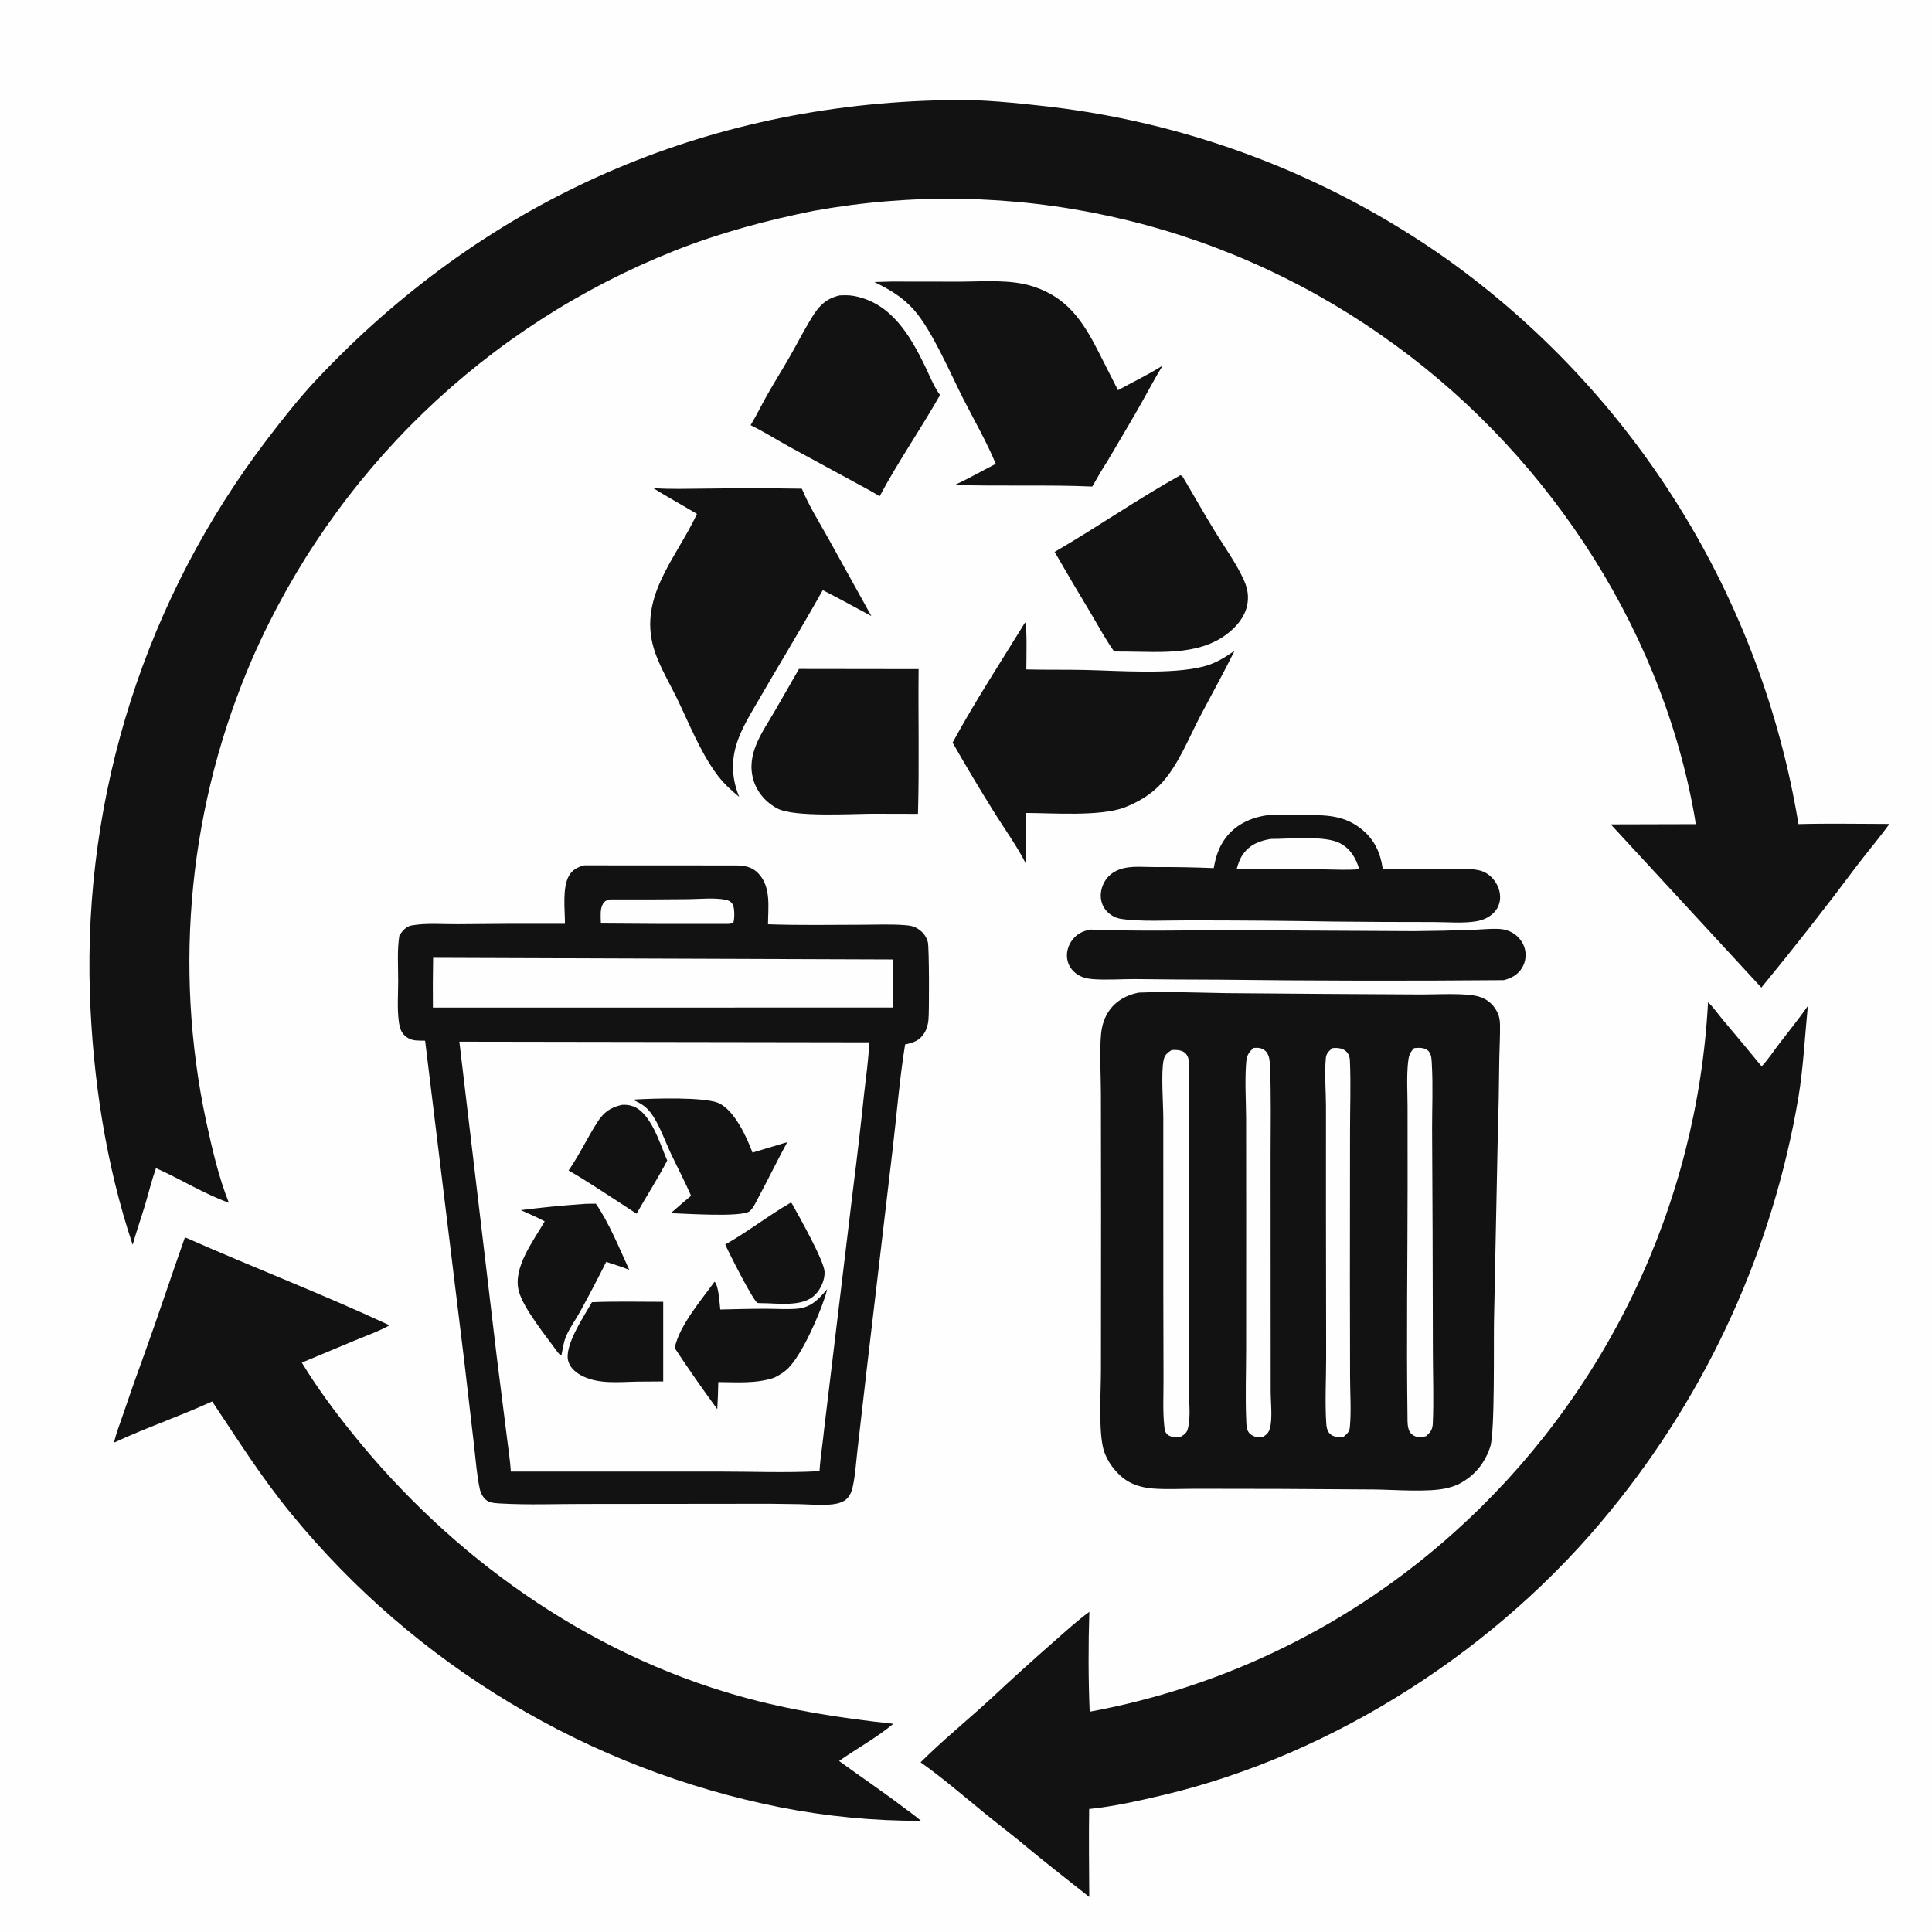 <?xml version="1.0" encoding="utf-8" ?>
<svg xmlns="http://www.w3.org/2000/svg" xmlns:xlink="http://www.w3.org/1999/xlink" width="1024" height="1024">
	<path fill="#FEFEFE" d="M0 0L1024 0L1024 1024L0 1024L0 0Z"/>
	<path fill="#121212" d="M625.6 251.888L626.599 252.265C632.492 262.115 638.081 272.12 644.093 281.905C649.164 290.157 655.283 298.618 659.286 307.429C660.577 310.27 661.391 313.253 661.439 316.387C661.539 322.94 658.568 328.356 654.016 332.84C638.541 348.085 615.649 345.418 595.751 345.335L590.551 345.333C585.934 338.88 582.096 331.647 578.029 324.822Q568.335 308.767 558.979 292.513C581.466 279.502 602.932 264.491 625.6 251.888Z"/>
	<path fill="#121212" d="M423.475 354.558L486.883 354.641C486.618 380.223 487.29 405.779 486.541 431.363L462.25 431.306C451.458 431.349 421.108 433.172 412.211 428.61C406.106 425.48 401.277 420.019 399.327 413.399C395.258 399.582 404.164 388.067 410.68 376.826L423.475 354.558Z"/>
	<path fill="#121212" d="M578.023 492.692C603.837 493.713 629.903 493.01 655.746 493.025L749.351 493.516Q764.887 493.395 780.414 492.833C784.89 492.687 789.497 492.168 793.963 492.314C796.128 492.385 798.282 492.797 800.267 493.683C803.779 495.251 806.662 498.292 807.903 501.947Q808.127 502.601 808.28 503.274Q808.434 503.948 808.515 504.634Q808.597 505.32 808.606 506.011Q808.615 506.702 808.552 507.39Q808.488 508.078 808.352 508.756Q808.217 509.433 808.01 510.093Q807.804 510.752 807.529 511.386Q807.255 512.02 806.915 512.622C804.734 516.51 801.218 518.445 797.045 519.503Q721.021 520.157 645 519.24Q623.17 519.205 601.341 518.936C593.971 518.918 586.291 519.536 578.963 518.94C576.119 518.709 573.33 518.005 570.934 516.407C568.115 514.527 566.11 511.585 565.619 508.208C565.111 504.702 566.157 501.123 568.258 498.299C570.762 494.931 573.988 493.397 578.023 492.692Z"/>
	<path fill="#121212" d="M444.946 156.585C447.617 156.421 450.08 156.39 452.735 156.891C472.362 160.6 482.361 177.751 490.358 194.251C492.698 199.081 494.849 204.583 497.946 208.963C498.044 209.102 498.146 209.237 498.246 209.373C487.991 227.486 475.996 244.704 466.214 263.058C463.104 260.999 459.666 259.278 456.408 257.452L418.284 236.747C411.462 232.989 404.832 228.764 397.834 225.354C400.809 220.429 403.358 215.189 406.168 210.162C410.105 203.116 414.424 196.286 418.442 189.286C422.318 182.532 425.855 175.562 429.899 168.908C433.819 162.457 437.355 158.405 444.946 156.585Z"/>
	<path fill="#121212" d="M671.317 432.146C677.202 431.873 683.131 432.002 689.022 432.01C700.551 432.024 710.915 431.426 720.631 438.674C728.234 444.345 731.602 451.561 732.929 460.776L762.951 460.646C769.613 460.608 777.355 459.838 783.851 461.265C786.344 461.812 788.532 463.022 790.365 464.795C793.223 467.559 795.022 471.331 795.092 475.33C795.15 478.668 793.895 481.71 791.485 484.022C789.067 486.341 785.902 487.717 782.626 488.281C775.456 489.517 767.012 488.702 759.692 488.708Q733.533 488.723 707.375 488.454Q668.758 487.814 630.135 487.826C619.558 487.755 603.984 488.642 593.976 486.985C591.374 486.554 589.254 485.448 587.304 483.666C584.725 481.307 583.371 478.036 583.413 474.556C583.458 470.796 585.117 466.84 587.833 464.229C590.227 461.928 593.304 460.577 596.539 459.963C601.319 459.056 606.786 459.557 611.648 459.565Q627.487 459.472 643.312 460.121C644.355 454.237 645.966 448.909 649.638 444.08C654.959 437.083 662.779 433.388 671.317 432.146Z"/>
	<path fill="#FEFEFE" d="M673.471 444.657C683.155 444.724 702.147 442.641 710.27 446.946C715.804 449.879 718.71 454.911 720.436 460.7C714.494 461.236 708.402 460.9 702.441 460.814C686.824 460.333 671.164 460.691 655.535 460.371C656.328 457.622 657.131 455.162 658.814 452.789C662.47 447.634 667.474 445.683 673.471 444.657Z"/>
	<path fill="#121212" d="M472.369 149.236L508.116 149.283C520.915 149.292 535.363 147.859 547.64 151.848C565.684 157.71 573.962 170.227 582.166 186.333L592.562 206.815C600.437 202.473 608.607 198.588 616.212 193.785C612.144 200.378 608.589 207.262 604.76 213.993C598.978 224.159 592.973 234.209 587.037 244.286C584.141 248.719 581.534 253.271 578.942 257.884C554.716 256.832 530.358 257.831 506.086 257.009C513.456 253.645 520.543 249.539 527.774 245.867C522.89 234.042 516.388 222.857 510.594 211.458C503.741 197.978 494.012 175.035 484.35 164.177C478.353 157.437 471.447 153.39 463.45 149.49L472.369 149.236Z"/>
	<path fill="#121212" d="M543.319 329.909C544.509 331.352 543.962 351.394 543.978 354.807C554.249 355.078 564.541 354.869 574.817 355.09C593.077 355.481 621.074 357.675 638.134 353.191C644.297 351.571 649.107 348.508 654.335 344.946C648.583 356.608 642.234 367.973 636.194 379.486C630.124 391.057 624.629 405.262 615.814 414.929C610.169 421.119 603.369 425.13 595.621 428.136C582.361 432.788 558.325 430.928 543.684 430.892C543.575 439.972 543.8 449.079 543.936 458.16C539.256 448.766 532.904 440.049 527.326 431.16Q515.728 412.603 504.892 393.59C516.695 371.923 530.378 350.93 543.319 329.909Z"/>
	<path fill="#121212" d="M346.202 258.709C355.347 259.396 364.755 259.022 373.927 258.969Q399.471 258.604 425.015 259.023C428.809 268.243 434.41 277.072 439.261 285.794L461.834 326.506C453.24 321.957 444.766 317.157 436.08 312.788C424.485 333.434 412.076 353.679 400.234 374.193C397.527 378.837 394.745 383.587 392.586 388.514C387.482 400.163 387.09 410.568 391.757 422.363C387.224 418.655 382.911 414.574 379.473 409.811C370.85 397.863 365.161 383.226 358.733 370.013C354.963 362.261 350.371 354.606 347.448 346.496C337.018 317.563 357.965 296.79 369.413 272.386C361.736 267.761 353.795 263.435 346.202 258.709Z"/>
	<path fill="#121212" d="M98.027 655.788C133.997 671.69 170.786 685.839 206.448 702.431C200.848 705.604 194.419 707.848 188.47 710.309L159.983 722.224C167.84 735.23 177.384 748.08 186.929 759.927C239.536 825.219 310.52 875.985 391.656 898.908C418.485 906.488 445.826 910.67 473.495 913.64C464.678 921.018 454.139 926.705 444.735 933.363C456.069 941.624 467.675 949.424 478.849 957.921C481.967 960.24 485.225 962.484 488.114 965.082Q478.767 965.105 469.431 964.672Q460.095 964.238 450.79 963.348Q441.486 962.458 432.237 961.113Q422.988 959.769 413.815 957.974Q409.09 957.034 404.385 955.993Q399.681 954.953 395 953.811Q390.32 952.669 385.664 951.427Q381.009 950.185 376.382 948.843Q371.755 947.501 367.157 946.06Q362.56 944.62 357.994 943.08Q353.429 941.541 348.897 939.904Q344.366 938.267 339.871 936.533Q335.376 934.799 330.919 932.968Q326.462 931.138 322.046 929.212Q317.629 927.287 313.255 925.267Q308.881 923.247 304.552 921.133Q300.222 919.02 295.939 916.814Q291.655 914.607 287.421 912.31Q283.186 910.012 279.001 907.624Q274.817 905.236 270.685 902.759Q266.552 900.281 262.474 897.715Q258.396 895.15 254.374 892.497Q250.352 889.844 246.388 887.106Q242.424 884.367 238.52 881.544Q234.616 878.721 230.773 875.815Q226.93 872.909 223.151 869.921Q219.371 866.933 215.657 863.864Q211.943 860.795 208.295 857.647Q204.648 854.5 201.069 851.274Q197.49 848.049 193.981 844.747Q190.472 841.446 187.034 838.069Q183.597 834.693 180.233 831.244Q176.87 827.795 173.581 824.274Q170.292 820.753 167.079 817.163Q163.867 813.572 160.732 809.913Q157.597 806.254 154.542 802.529C138.96 783.628 126.021 763.11 112.456 742.8C95.366 750.639 77.454 756.676 60.428 764.644C61.544 759.674 63.534 754.714 65.165 749.884Q70.712 733.468 76.687 717.203C84.042 696.817 90.806 676.223 98.027 655.788Z"/>
	<path fill="#121212" d="M905.296 531.234C908.152 533.813 910.71 537.628 913.238 540.623Q923.583 552.844 933.729 565.231C937.161 561.47 940.076 557.054 943.178 553C948.213 546.418 953.442 539.996 958.194 533.2C956.588 549.419 955.867 565.398 953.216 581.537Q952.582 585.283 951.888 589.018Q951.194 592.753 950.439 596.476Q949.685 600.199 948.87 603.91Q948.056 607.62 947.181 611.317Q946.307 615.014 945.372 618.697Q944.438 622.379 943.445 626.046Q942.451 629.712 941.398 633.362Q940.346 637.013 939.234 640.645Q938.122 644.278 936.952 647.892Q935.782 651.506 934.553 655.101Q933.325 658.696 932.038 662.271Q930.752 665.845 929.408 669.398Q928.064 672.952 926.663 676.483Q925.261 680.014 923.803 683.522Q922.345 687.03 920.83 690.513Q919.315 693.997 917.744 697.456Q916.173 700.915 914.547 704.348Q912.92 707.781 911.238 711.188Q909.556 714.594 907.819 717.973Q906.082 721.351 904.291 724.702Q902.5 728.052 900.655 731.372Q898.81 734.693 896.911 737.984Q895.013 741.274 893.061 744.534Q891.11 747.793 889.106 751.02Q887.102 754.248 885.046 757.442Q882.99 760.637 880.883 763.798Q878.775 766.959 876.617 770.085Q874.459 773.212 872.251 776.303Q870.042 779.394 867.784 782.449Q865.526 785.504 863.219 788.522Q860.912 791.54 858.556 794.521Q856.201 797.501 853.797 800.443C794.814 873.296 707.482 929.985 616.049 951.539C603.203 954.567 590.429 957.442 577.278 958.814C577.025 974.339 577.273 989.904 577.334 1005.43C566.715 997.018 556.037 988.718 545.577 980.104C537.924 973.556 529.778 967.501 521.974 961.12C510.806 951.99 499.701 942.403 487.937 934.061C499.652 922.386 512.652 911.848 524.837 900.653Q541.655 884.914 558.981 869.737C564.998 864.465 570.915 859.027 577.376 854.298C576.809 871.764 576.828 889.784 577.549 907.246Q580.899 906.629 584.237 905.954Q587.576 905.279 590.902 904.547Q594.229 903.815 597.542 903.026Q600.856 902.237 604.155 901.391Q607.455 900.545 610.739 899.642Q614.023 898.74 617.292 897.781Q620.56 896.822 623.812 895.807Q627.063 894.792 630.296 893.722Q633.53 892.651 636.745 891.525Q639.959 890.399 643.154 889.218Q646.349 888.037 649.523 886.801Q652.697 885.565 655.849 884.275Q659.001 882.985 662.131 881.641Q665.261 880.297 668.367 878.899Q671.473 877.501 674.554 876.05Q677.636 874.599 680.692 873.095Q683.749 871.592 686.779 870.036Q689.809 868.48 692.811 866.872Q695.814 865.264 698.789 863.605Q701.763 861.946 704.709 860.236Q707.655 858.526 710.571 856.766Q713.487 855.005 716.372 853.195Q719.257 851.385 722.111 849.525Q724.965 847.665 727.786 845.757Q730.607 843.849 733.395 841.892Q736.183 839.936 738.937 837.931Q741.692 835.927 744.411 833.876Q747.13 831.825 749.814 829.727Q752.497 827.63 755.144 825.486Q757.791 823.343 760.401 821.154Q763.011 818.965 765.583 816.732Q768.155 814.499 770.688 812.222Q774.409 808.887 778.046 805.462Q781.684 802.037 785.236 798.524Q788.789 795.01 792.253 791.411Q795.718 787.811 799.094 784.128Q802.469 780.444 805.753 776.678Q809.037 772.912 812.227 769.067Q815.417 765.222 818.512 761.3Q821.607 757.377 824.604 753.38Q827.602 749.383 830.5 745.313Q833.398 741.243 836.195 737.103Q838.993 732.964 841.687 728.756Q844.382 724.549 846.973 720.277Q849.563 716.004 852.048 711.67Q854.533 707.335 856.91 702.941Q859.287 698.546 861.556 694.095Q863.825 689.643 865.983 685.137Q868.142 680.631 870.189 676.074Q872.236 671.516 874.171 666.91Q876.105 662.303 877.926 657.65Q879.747 652.997 881.453 648.301Q883.158 643.605 884.748 638.869Q886.338 634.132 887.811 629.358Q889.284 624.584 890.639 619.775Q891.994 614.966 893.231 610.125Q894.467 605.284 895.585 600.414Q896.702 595.544 897.699 590.649Q898.696 585.753 899.573 580.834Q900.449 575.915 901.204 570.976Q901.96 566.037 902.593 561.081Q903.227 556.125 903.739 551.155Q904.25 546.185 904.64 541.204Q905.029 536.223 905.296 531.234Z"/>
	<path fill="#121212" d="M603.525 526.101C618.875 525.489 634.362 526.116 649.723 526.383L702.003 526.793L753.532 527.086C761.329 527.132 776.697 526.142 783.758 528.187C788.083 529.441 791.31 532.121 793.409 536.11C794.62 538.41 794.984 540.483 795.032 543.066C795.141 548.946 794.759 554.884 794.67 560.77Q794.461 582.813 793.801 604.848L791.861 699.962C791.612 710.815 792.41 759.283 789.856 766.841C786.791 775.91 781.464 782.285 772.972 786.698Q770.108 787.975 767.057 788.703C757.143 791.085 739.364 789.573 728.535 789.449L678.08 789.143L633.769 789.072C626.18 789.076 618.255 789.53 610.698 788.924C606.091 788.555 600.909 787.176 597.032 784.616C591.029 780.653 585.793 773.41 584.435 766.347C582.26 755.04 583.533 737.704 583.525 725.849L583.585 643.811L583.508 579.504C583.49 569.264 582.698 558.441 583.568 548.267C583.959 543.697 585.319 539.29 587.984 535.517C591.673 530.294 597.354 527.276 603.525 526.101Z"/>
	<path fill="#FEFEFE" d="M706.191 555.535Q707.441 555.387 708.697 555.455C710.636 555.55 712.658 556.211 713.94 557.745C714.986 558.996 715.4 560.356 715.472 561.968C716.029 574.545 715.539 587.367 715.541 599.965L715.479 678.116L715.564 729.938C715.585 738.537 716.232 747.653 715.476 756.189C715.234 758.929 714.154 759.801 712.155 761.481C711.094 761.573 710.052 761.635 708.987 761.573C707.048 761.459 705.617 760.863 704.347 759.308C703.345 758.08 703.058 756.139 702.959 754.619C702.198 742.887 702.91 730.602 702.889 718.824L702.79 644.039L702.795 586.546C702.79 578.123 701.939 569.105 702.728 560.756C702.965 558.245 704.408 557.069 706.191 555.535Z"/>
	<path fill="#FEFEFE" d="M664.451 555.423C665.538 555.323 666.603 555.3 667.68 555.499Q667.982 555.554 668.276 555.64Q668.57 555.726 668.854 555.842Q669.138 555.958 669.408 556.103Q669.679 556.247 669.933 556.419Q670.187 556.591 670.421 556.789Q670.656 556.986 670.869 557.206Q671.082 557.427 671.272 557.668Q671.461 557.909 671.624 558.169C672.805 560.068 673.01 562.408 673.103 564.588C673.792 580.639 673.449 596.823 673.438 612.89L673.466 691.208L673.489 737.283C673.481 742.97 674.533 751.771 673.081 757.035C672.41 759.47 671.283 760.436 669.158 761.689C668.648 761.729 668.137 761.78 667.625 761.784C665.748 761.799 663.615 761.109 662.297 759.726C660.644 757.992 660.651 755.532 660.55 753.281C659.978 740.533 660.474 727.534 660.481 714.764L660.503 642.703L660.461 592.541C660.405 583.176 659.779 573.409 660.433 564.091C660.729 559.864 661.274 558.214 664.451 555.423Z"/>
	<path fill="#FEFEFE" d="M749.497 555.532L750.142 555.468C752.557 555.247 755.32 555.254 757.154 557.124C758.882 558.885 758.797 562.174 758.925 564.496C759.536 575.601 759.045 586.979 759.047 598.11L759.307 653.602L759.46 717.677C759.502 729.869 759.95 742.205 759.425 754.377C759.282 757.706 758.23 759.033 755.842 761.217C754.91 761.439 753.99 761.602 753.032 761.653C751.051 761.76 749.337 761.271 747.917 759.818C745.758 757.609 746.038 753.326 745.998 750.461C745.429 709.662 746.037 668.777 746.056 627.968L746.035 586.47C746.016 578.849 745.503 570.88 746.276 563.301C746.628 559.851 747.062 558.045 749.497 555.532Z"/>
	<path fill="#FEFEFE" d="M621.054 556.519C622.276 556.449 623.484 556.457 624.698 556.631C626.365 556.871 627.973 557.598 628.949 559.024C630.194 560.841 630.154 562.816 630.197 564.945C630.582 584.308 630.211 603.733 630.153 623.101L630.034 708.34Q629.964 722.566 630.137 736.79C630.194 743.078 631.141 750.949 629.645 757.077C629.09 759.354 627.943 760.184 626.069 761.377C625.138 761.516 624.187 761.666 623.245 761.691C621.483 761.738 619.462 761.259 618.301 759.833C617.399 758.724 617.268 757.43 617.117 756.071C616.222 747.986 616.727 739.317 616.687 731.176L616.578 684.734L616.573 592.731C616.577 585.05 615.26 568.415 616.778 561.693C617.392 558.976 618.82 557.958 621.054 556.519Z"/>
	<path fill="#121212" d="M309.609 458.65L386.36 458.692C392.273 458.687 397.589 458.334 402.014 462.994C408.767 470.108 407.111 480.874 407.06 489.884C423.703 490.479 440.467 490.163 457.124 490.135C464.637 490.123 472.321 489.75 479.805 490.359C481.823 490.523 483.811 490.755 485.614 491.746C488.701 493.443 490.884 495.912 491.786 499.358C492.487 502.039 492.578 536.658 492.079 540.819C491.786 543.261 491.144 545.654 489.799 547.739C487.296 551.618 483.999 552.698 479.731 553.58C476.739 572.148 475.288 590.973 473.058 609.649L459.342 726.217L454.56 767.835C453.779 774.39 453.394 781.402 452.018 787.84C451.504 790.247 450.664 792.527 448.897 794.305C447.011 796.204 443.977 796.99 441.398 797.3C435.624 797.996 429.316 797.34 423.481 797.224Q409.367 796.954 395.25 797.035L308.867 797.128C294.631 797.116 280.087 797.689 265.881 796.911C263.703 796.792 260.066 796.689 258.272 795.468C256.163 794.032 254.825 791.617 254.297 789.168C252.701 781.778 252.169 773.937 251.291 766.431L246.158 722.247L225.326 551.588C223.561 551.561 221.74 551.583 219.985 551.396Q219.485 551.343 218.993 551.237Q218.501 551.131 218.023 550.972Q217.546 550.814 217.088 550.605Q216.63 550.396 216.198 550.139Q215.765 549.882 215.362 549.581Q214.96 549.279 214.592 548.935Q214.224 548.592 213.896 548.211Q213.567 547.83 213.281 547.416C211.995 545.579 211.549 542.904 211.292 540.729C210.501 534.033 211.031 526.784 211.048 520.034C211.068 512.168 210.418 503.608 211.669 495.853C212.44 494.605 213.358 493.413 214.441 492.415C215.47 491.468 216.684 490.773 218.066 490.521C225.838 489.102 234.816 489.931 242.748 489.846Q271.091 489.514 299.436 489.64C299.464 482.245 297.911 470.525 301.6 464.106C303.428 460.924 306.18 459.575 309.609 458.65Z"/>
	<path fill="#FEFEFE" d="M323.318 476.717Q343.94 476.818 364.561 476.586C370.899 476.544 378.42 475.686 384.586 476.881C386.137 477.181 387.499 477.909 388.32 479.322C389.406 481.19 389.414 486.903 388.706 488.888C387.22 489.861 386.239 489.646 384.488 489.689Q351.491 489.818 318.496 489.486C318.43 486.316 317.884 481.929 319.554 479.105C320.489 477.522 321.599 477.078 323.318 476.717Z"/>
	<path fill="#FEFEFE" d="M229.566 507.665L473.301 508.526L473.454 534.009L229.452 534.048Q229.316 520.855 229.566 507.665Z"/>
	<path fill="#FEFEFE" d="M243.475 552.112L460.701 552.449C460.401 561.441 459 570.554 458.022 579.506Q455.332 605.163 452.076 630.755L436.859 757.118C436.122 764.678 434.843 772.169 434.352 779.755C416.762 780.708 398.713 779.944 381.072 779.955L270.76 779.953C270.411 774.139 269.455 768.316 268.771 762.533L263.276 718.994L243.475 552.112Z"/>
	<path fill="#121212" d="M329.521 585.615C331.706 585.445 333.689 585.636 335.748 586.443C345.149 590.126 349.836 606.361 353.636 615.105C348.687 624.648 342.69 633.914 337.383 643.289L329.971 638.431C320.513 632.322 311.134 625.986 301.365 620.382C307.051 612.159 311.231 603.192 316.582 594.818C319.959 589.533 323.503 586.985 329.521 585.615Z"/>
	<path fill="#121212" d="M419.094 637.442L419.656 637.775C423.217 644.123 436.87 668.3 437.043 674.12C437.174 678.522 435.104 683.086 432.076 686.206C425.382 693.104 411.783 690.604 402.875 690.691C402.417 690.675 401.995 690.681 401.542 690.569C399.433 690.047 385.926 663.219 384.393 659.602C396.402 652.859 407.198 644.285 419.094 637.442Z"/>
	<path fill="#121212" d="M313.715 690.215C326.25 689.643 338.956 690.01 351.511 689.993L351.516 732.193L337.375 732.298C328.132 732.474 317.826 733.641 309.235 729.594C305.715 727.936 302.42 725.443 301.235 721.578C298.729 713.405 309.651 697.539 313.715 690.215Z"/>
	<path fill="#121212" d="M308.263 638.209C310.735 637.934 313.344 638.036 315.836 637.977C323.005 648.516 328.198 661.461 333.501 673.028C329.496 671.427 325.405 670.135 321.297 668.828Q314.601 682.231 307.384 695.361C305.006 699.672 301.55 704.376 299.779 708.913C298.66 711.78 298.222 715.222 297.599 718.239L297.017 718.357L295.537 716.685C289.561 708.29 277.524 693.748 274.997 684.376C271.638 671.912 282.733 657.735 288.689 647.358C284.608 645.141 280.288 643.321 276.06 641.402Q292.115 639.333 308.263 638.209Z"/>
	<path fill="#121212" d="M378.736 679.321C380.942 681.397 381.393 690.98 381.758 694.064C389.783 693.898 397.822 693.655 405.849 693.667C411.3 693.675 416.872 694.08 422.306 693.659C429.83 693.077 433.826 688.686 438.438 683.276Q437.943 685.264 437.324 687.216C434.015 697.422 425.318 717.489 417.876 725.074C415.665 727.328 413.194 728.725 410.433 730.165C400.906 733.47 390.65 732.58 380.705 732.529Q380.59 739.713 380.171 746.885Q368.463 730.954 357.582 714.446L357.762 713.705C360.516 702.117 371.648 689.076 378.736 679.321Z"/>
	<path fill="#121212" d="M336.534 582.758C345.708 582.209 373.896 581.261 381.163 584.785C389.385 588.773 395.734 602.558 398.833 610.894L417.272 605.359C412.05 614.913 407.334 624.738 402.168 634.325C400.898 636.676 399.337 640.368 397.244 642.006C393.029 645.304 362.538 643.22 355.54 642.998C359.049 639.848 362.694 636.833 366.28 633.769C362.995 626.192 359.118 618.92 355.606 611.452C352.54 604.934 349.144 595.2 344.74 589.577C342.547 586.775 340.089 585.062 336.896 583.581L336.331 583.323L336.534 582.758Z"/>
	<path fill="#121212" d="M495.567 53.223C512.058 52.105 532.896 53.95 549.394 55.785Q553.054 56.162 556.707 56.597Q560.36 57.032 564.005 57.525Q567.651 58.019 571.288 58.571Q574.925 59.123 578.553 59.733Q582.181 60.344 585.799 61.013Q589.416 61.681 593.023 62.408Q596.629 63.134 600.223 63.919Q603.818 64.703 607.399 65.545Q610.98 66.387 614.547 67.287Q618.115 68.186 621.667 69.143Q625.219 70.099 628.756 71.113Q632.292 72.126 635.812 73.196Q639.332 74.267 642.834 75.393Q646.336 76.52 649.82 77.702Q653.303 78.885 656.767 80.123Q660.231 81.362 663.675 82.656Q667.119 83.95 670.542 85.299Q673.964 86.648 677.365 88.052Q680.765 89.456 684.143 90.914Q687.52 92.372 690.874 93.884Q694.227 95.397 697.556 96.963Q700.885 98.529 704.189 100.148Q707.492 101.767 710.769 103.439Q714.046 105.111 717.296 106.836Q720.545 108.56 723.767 110.337Q726.988 112.113 730.181 113.941Q733.374 115.769 736.536 117.648Q739.699 119.527 742.831 121.456Q745.964 123.386 749.065 125.365Q752.165 127.345 755.234 129.374Q758.303 131.403 761.338 133.481Q764.374 135.559 767.376 137.686Q771.965 140.976 776.472 144.378Q780.978 147.781 785.4 151.292Q789.822 154.804 794.156 158.423Q798.491 162.042 802.735 165.766Q806.979 169.491 811.131 173.318Q815.282 177.146 819.339 181.074Q823.395 185.002 827.354 189.029Q831.312 193.055 835.171 197.178Q839.03 201.3 842.786 205.516Q846.542 209.732 850.194 214.039Q853.846 218.346 857.391 222.742Q860.936 227.137 864.372 231.618Q867.808 236.099 871.133 240.663Q874.458 245.227 877.669 249.871Q880.881 254.515 883.978 259.236Q887.075 263.958 890.055 268.754Q893.036 273.55 895.897 278.418Q898.759 283.286 901.5 288.223Q904.241 293.16 906.86 298.162Q909.479 303.164 911.975 308.23Q914.471 313.295 916.841 318.42Q919.212 323.545 921.456 328.726Q923.7 333.908 925.816 339.143Q927.932 344.378 929.919 349.664Q931.906 354.949 933.763 360.282Q935.62 365.614 937.345 370.991Q939.07 376.368 940.663 381.785Q942.256 387.202 943.715 392.657Q945.175 398.112 946.5 403.601Q947.825 409.09 949.014 414.61Q950.204 420.13 951.258 425.677Q952.312 431.224 953.23 436.796C969.3 436.348 985.348 436.71 1001.42 436.715C996.045 444.199 989.957 451.254 984.383 458.603Q959.729 491.616 933.559 523.441L853.735 436.933L898.783 436.815Q898.372 433.853 897.838 430.911C879.427 329.221 816.538 236.169 731.998 177.587Q727.952 174.757 723.837 172.027Q719.723 169.298 715.542 166.671Q711.361 164.044 707.117 161.52Q702.872 158.997 698.567 156.58Q694.262 154.162 689.898 151.851Q685.535 149.541 681.115 147.338Q676.696 145.136 672.224 143.043Q667.751 140.951 663.229 138.969Q658.706 136.988 654.136 135.118Q649.566 133.249 644.951 131.493Q640.336 129.737 635.679 128.096Q631.022 126.454 626.326 124.928Q621.63 123.402 616.898 121.992Q612.166 120.582 607.401 119.289Q602.635 117.997 597.839 116.822Q593.044 115.648 588.22 114.592Q583.397 113.536 578.549 112.599Q573.701 111.663 568.831 110.846Q563.961 110.029 559.073 109.333Q554.185 108.637 549.281 108.062Q544.376 107.486 539.46 107.032Q534.543 106.578 529.617 106.245Q524.69 105.913 519.757 105.701Q514.824 105.49 509.887 105.401Q504.95 105.312 500.013 105.345Q495.075 105.377 490.14 105.532Q485.204 105.686 480.275 105.962Q475.345 106.239 470.423 106.636Q465.501 107.034 460.591 107.553Q455.681 108.072 450.785 108.712Q445.889 109.353 441.01 110.113Q436.131 110.874 431.273 111.755C406.054 116.836 381.271 123.452 357.327 132.969Q352.702 134.808 348.123 136.759Q343.543 138.711 339.013 140.773Q334.483 142.835 330.004 145.006Q325.525 147.178 321.1 149.458Q316.676 151.738 312.308 154.125Q307.94 156.512 303.632 159.004Q299.323 161.497 295.077 164.093Q290.83 166.69 286.648 169.389Q282.466 172.088 278.35 174.888Q274.235 177.689 270.189 180.588Q266.143 183.487 262.169 186.484Q258.195 189.481 254.295 192.574Q250.395 195.667 246.571 198.854Q242.748 202.041 239.003 205.32Q235.258 208.598 231.594 211.967Q227.93 215.336 224.349 218.794Q220.768 222.251 217.272 225.794Q213.776 229.337 210.368 232.965Q206.959 236.592 203.64 240.301Q200.32 244.01 197.092 247.799Q193.864 251.588 190.729 255.454Q187.594 259.321 184.554 263.262Q181.514 267.203 178.571 271.218Q175.628 275.232 172.784 279.316Q169.939 283.401 167.195 287.554Q164.45 291.706 161.808 295.924Q159.165 300.143 156.626 304.424Q154.087 308.705 151.653 313.047Q149.219 317.388 146.891 321.788Q144.563 326.188 142.343 330.643Q140.123 335.098 138.012 339.606Q135.901 344.113 133.9 348.671Q132.339 352.264 130.848 355.887Q129.357 359.51 127.936 363.161Q126.515 366.812 125.165 370.49Q123.816 374.168 122.537 377.871Q121.259 381.575 120.052 385.302Q118.846 389.029 117.712 392.779Q116.578 396.53 115.516 400.301Q114.455 404.072 113.467 407.863Q112.479 411.654 111.564 415.464Q110.649 419.273 109.809 423.1Q108.968 426.926 108.201 430.768Q107.435 434.61 106.743 438.467Q106.051 442.323 105.434 446.192Q104.817 450.06 104.274 453.94Q103.732 457.821 103.265 461.71Q102.798 465.6 102.406 469.498Q102.015 473.397 101.698 477.301Q101.382 481.206 101.142 485.117Q100.901 489.027 100.736 492.942Q100.572 496.856 100.483 500.773Q100.394 504.689 100.38 508.607Q100.367 512.525 100.43 516.442Q100.492 520.359 100.631 524.275Q100.769 528.19 100.983 532.102Q101.198 536.014 101.487 539.921Q101.777 543.828 102.143 547.729Q102.508 551.629 102.949 555.522Q103.39 559.415 103.906 563.299Q104.422 567.182 105.013 571.055Q105.604 574.928 106.27 578.789Q106.936 582.65 107.677 586.497Q108.417 590.344 109.232 594.176C112.398 608.635 115.805 623.705 121.291 637.48C108.036 632.727 95.598 624.841 82.668 619.146C80.409 625.546 78.788 632.278 76.839 638.787C74.737 645.809 72.281 652.713 70.319 659.778C56.076 617.296 49.138 571.3 47.638 526.575Q47.477 521.662 47.421 516.748Q47.365 511.833 47.414 506.918Q47.463 502.003 47.617 497.09Q47.772 492.177 48.031 487.269Q48.291 482.361 48.655 477.459Q49.019 472.557 49.489 467.664Q49.958 462.772 50.532 457.89Q51.106 453.009 51.784 448.14Q52.462 443.272 53.245 438.42Q54.027 433.567 54.913 428.732Q55.799 423.898 56.788 419.083Q57.777 414.269 58.869 409.476Q59.961 404.684 61.156 399.916Q62.35 395.148 63.646 390.407Q64.942 385.666 66.34 380.953Q67.737 376.241 69.235 371.559Q70.733 366.878 72.33 362.23Q73.928 357.582 75.625 352.969Q77.322 348.356 79.117 343.78Q80.912 339.204 82.805 334.668Q84.698 330.132 86.687 325.637Q88.676 321.143 90.761 316.692Q92.847 312.241 95.026 307.835Q97.206 303.43 99.48 299.072Q101.754 294.715 104.12 290.407Q106.487 286.099 108.945 281.842Q111.403 277.586 113.951 273.383Q116.5 269.18 119.138 265.033Q121.776 260.885 124.502 256.796Q127.228 252.706 130.042 248.675Q132.855 244.644 135.753 240.675Q138.652 236.706 141.635 232.799C149.923 221.986 158.416 211.132 167.756 201.201C255.141 108.283 368.074 56.981 495.567 53.223Z"/>
</svg>

